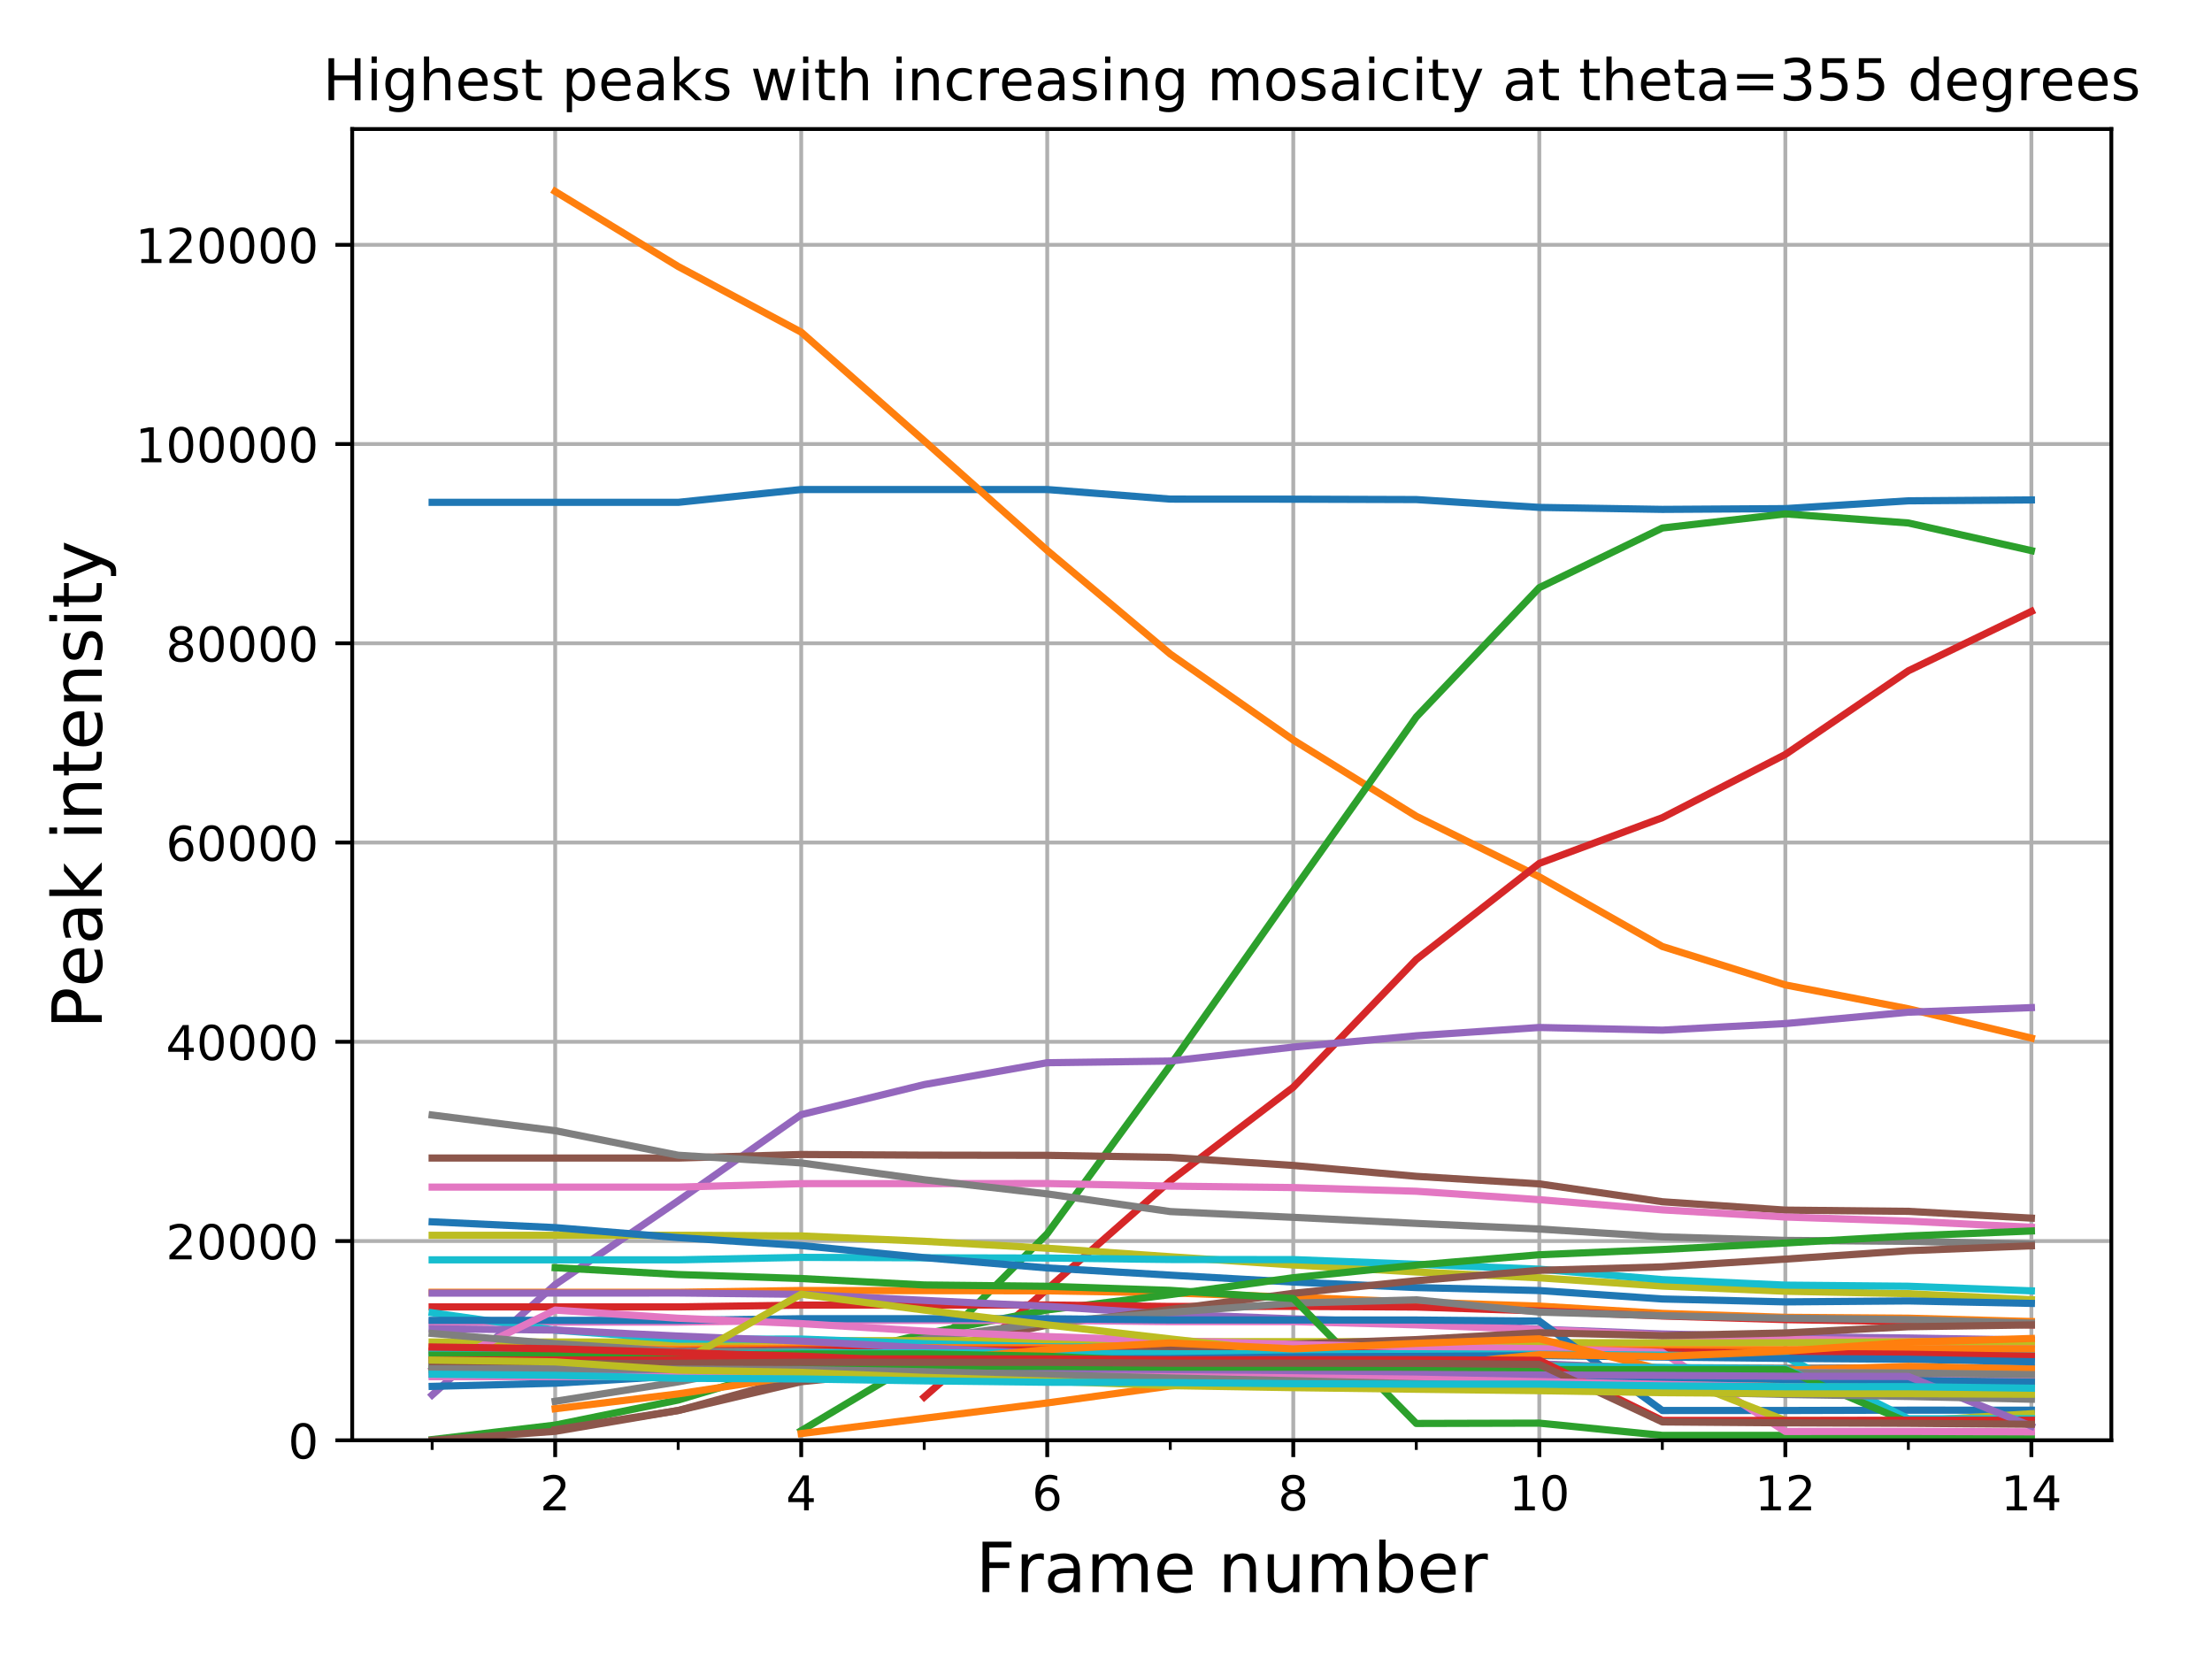 <?xml version="1.0" encoding="utf-8" standalone="no"?>
<!DOCTYPE svg PUBLIC "-//W3C//DTD SVG 1.1//EN"
  "http://www.w3.org/Graphics/SVG/1.1/DTD/svg11.dtd">
<!-- Created with matplotlib (https://matplotlib.org/) -->
<svg height="345.6pt" version="1.1" viewBox="0 0 460.8 345.6" width="460.8pt" xmlns="http://www.w3.org/2000/svg" xmlns:xlink="http://www.w3.org/1999/xlink">
 <defs>
  <style type="text/css">
*{stroke-linecap:butt;stroke-linejoin:round;}
  </style>
 </defs>
 <g id="figure_1">
  <g id="patch_1">
   <path d="M 0 345.6 
L 460.8 345.6 
L 460.8 0 
L 0 0 
z
" style="fill:#ffffff;"/>
  </g>
  <g id="axes_1">
   <g id="patch_2">
    <path d="M 73.37 300.04 
L 439.83 300.04 
L 439.83 26.88 
L 73.37 26.88 
z
" style="fill:#ffffff;"/>
   </g>
   <g id="matplotlib.axis_1">
    <g id="xtick_1">
     <g id="line2d_1">
      <path clip-path="url(#pa033ac49be)" d="M 115.654 300.04 
L 115.654 26.88 
" style="fill:none;stroke:#b0b0b0;stroke-linecap:square;stroke-width:0.8;"/>
     </g>
     <g id="line2d_2">
      <defs>
       <path d="M 0 0 
L 0 3.5 
" id="m205fd4d0d3" style="stroke:#000000;stroke-width:0.8;"/>
      </defs>
      <g>
       <use style="stroke:#000000;stroke-width:0.8;" x="115.654" xlink:href="#m205fd4d0d3" y="300.04"/>
      </g>
     </g>
     <g id="text_1">
      <!-- 2 -->
      <defs>
       <path d="M 19.188 8.297 
L 53.609 8.297 
L 53.609 0 
L 7.328 0 
L 7.328 8.297 
Q 12.938 14.109 22.625 23.891 
Q 32.328 33.688 34.812 36.531 
Q 39.547 41.844 41.422 45.531 
Q 43.312 49.219 43.312 52.781 
Q 43.312 58.594 39.234 62.25 
Q 35.156 65.922 28.609 65.922 
Q 23.969 65.922 18.812 64.312 
Q 13.672 62.703 7.812 59.422 
L 7.812 69.391 
Q 13.766 71.781 18.938 73 
Q 24.125 74.219 28.422 74.219 
Q 39.75 74.219 46.484 68.547 
Q 53.219 62.891 53.219 53.422 
Q 53.219 48.922 51.531 44.891 
Q 49.859 40.875 45.406 35.406 
Q 44.188 33.984 37.641 27.219 
Q 31.109 20.453 19.188 8.297 
z
" id="DejaVuSans-50"/>
      </defs>
      <g transform="translate(112.473 314.638)scale(0.1 -0.1)">
       <use xlink:href="#DejaVuSans-50"/>
      </g>
     </g>
    </g>
    <g id="xtick_2">
     <g id="line2d_3">
      <path clip-path="url(#pa033ac49be)" d="M 166.907 300.04 
L 166.907 26.88 
" style="fill:none;stroke:#b0b0b0;stroke-linecap:square;stroke-width:0.8;"/>
     </g>
     <g id="line2d_4">
      <g>
       <use style="stroke:#000000;stroke-width:0.8;" x="166.907" xlink:href="#m205fd4d0d3" y="300.04"/>
      </g>
     </g>
     <g id="text_2">
      <!-- 4 -->
      <defs>
       <path d="M 37.797 64.312 
L 12.891 25.391 
L 37.797 25.391 
z
M 35.203 72.906 
L 47.609 72.906 
L 47.609 25.391 
L 58.016 25.391 
L 58.016 17.188 
L 47.609 17.188 
L 47.609 0 
L 37.797 0 
L 37.797 17.188 
L 4.891 17.188 
L 4.891 26.703 
z
" id="DejaVuSans-52"/>
      </defs>
      <g transform="translate(163.726 314.638)scale(0.1 -0.1)">
       <use xlink:href="#DejaVuSans-52"/>
      </g>
     </g>
    </g>
    <g id="xtick_3">
     <g id="line2d_5">
      <path clip-path="url(#pa033ac49be)" d="M 218.16 300.04 
L 218.16 26.88 
" style="fill:none;stroke:#b0b0b0;stroke-linecap:square;stroke-width:0.8;"/>
     </g>
     <g id="line2d_6">
      <g>
       <use style="stroke:#000000;stroke-width:0.8;" x="218.16" xlink:href="#m205fd4d0d3" y="300.04"/>
      </g>
     </g>
     <g id="text_3">
      <!-- 6 -->
      <defs>
       <path d="M 33.016 40.375 
Q 26.375 40.375 22.484 35.828 
Q 18.609 31.297 18.609 23.391 
Q 18.609 15.531 22.484 10.953 
Q 26.375 6.391 33.016 6.391 
Q 39.656 6.391 43.531 10.953 
Q 47.406 15.531 47.406 23.391 
Q 47.406 31.297 43.531 35.828 
Q 39.656 40.375 33.016 40.375 
z
M 52.594 71.297 
L 52.594 62.312 
Q 48.875 64.062 45.094 64.984 
Q 41.312 65.922 37.594 65.922 
Q 27.828 65.922 22.672 59.328 
Q 17.531 52.734 16.797 39.406 
Q 19.672 43.656 24.016 45.922 
Q 28.375 48.188 33.594 48.188 
Q 44.578 48.188 50.953 41.516 
Q 57.328 34.859 57.328 23.391 
Q 57.328 12.156 50.688 5.359 
Q 44.047 -1.422 33.016 -1.422 
Q 20.359 -1.422 13.672 8.266 
Q 6.984 17.969 6.984 36.375 
Q 6.984 53.656 15.188 63.938 
Q 23.391 74.219 37.203 74.219 
Q 40.922 74.219 44.703 73.484 
Q 48.484 72.75 52.594 71.297 
z
" id="DejaVuSans-54"/>
      </defs>
      <g transform="translate(214.979 314.638)scale(0.1 -0.1)">
       <use xlink:href="#DejaVuSans-54"/>
      </g>
     </g>
    </g>
    <g id="xtick_4">
     <g id="line2d_7">
      <path clip-path="url(#pa033ac49be)" d="M 269.413 300.04 
L 269.413 26.88 
" style="fill:none;stroke:#b0b0b0;stroke-linecap:square;stroke-width:0.8;"/>
     </g>
     <g id="line2d_8">
      <g>
       <use style="stroke:#000000;stroke-width:0.8;" x="269.413" xlink:href="#m205fd4d0d3" y="300.04"/>
      </g>
     </g>
     <g id="text_4">
      <!-- 8 -->
      <defs>
       <path d="M 31.781 34.625 
Q 24.75 34.625 20.719 30.859 
Q 16.703 27.094 16.703 20.516 
Q 16.703 13.922 20.719 10.156 
Q 24.75 6.391 31.781 6.391 
Q 38.812 6.391 42.859 10.172 
Q 46.922 13.969 46.922 20.516 
Q 46.922 27.094 42.891 30.859 
Q 38.875 34.625 31.781 34.625 
z
M 21.922 38.812 
Q 15.578 40.375 12.031 44.719 
Q 8.5 49.078 8.5 55.328 
Q 8.5 64.062 14.719 69.141 
Q 20.953 74.219 31.781 74.219 
Q 42.672 74.219 48.875 69.141 
Q 55.078 64.062 55.078 55.328 
Q 55.078 49.078 51.531 44.719 
Q 48 40.375 41.703 38.812 
Q 48.828 37.156 52.797 32.312 
Q 56.781 27.484 56.781 20.516 
Q 56.781 9.906 50.312 4.234 
Q 43.844 -1.422 31.781 -1.422 
Q 19.734 -1.422 13.25 4.234 
Q 6.781 9.906 6.781 20.516 
Q 6.781 27.484 10.781 32.312 
Q 14.797 37.156 21.922 38.812 
z
M 18.312 54.391 
Q 18.312 48.734 21.844 45.562 
Q 25.391 42.391 31.781 42.391 
Q 38.141 42.391 41.719 45.562 
Q 45.312 48.734 45.312 54.391 
Q 45.312 60.062 41.719 63.234 
Q 38.141 66.406 31.781 66.406 
Q 25.391 66.406 21.844 63.234 
Q 18.312 60.062 18.312 54.391 
z
" id="DejaVuSans-56"/>
      </defs>
      <g transform="translate(266.232 314.638)scale(0.1 -0.1)">
       <use xlink:href="#DejaVuSans-56"/>
      </g>
     </g>
    </g>
    <g id="xtick_5">
     <g id="line2d_9">
      <path clip-path="url(#pa033ac49be)" d="M 320.666 300.04 
L 320.666 26.88 
" style="fill:none;stroke:#b0b0b0;stroke-linecap:square;stroke-width:0.8;"/>
     </g>
     <g id="line2d_10">
      <g>
       <use style="stroke:#000000;stroke-width:0.8;" x="320.666" xlink:href="#m205fd4d0d3" y="300.04"/>
      </g>
     </g>
     <g id="text_5">
      <!-- 10 -->
      <defs>
       <path d="M 12.406 8.297 
L 28.516 8.297 
L 28.516 63.922 
L 10.984 60.406 
L 10.984 69.391 
L 28.422 72.906 
L 38.281 72.906 
L 38.281 8.297 
L 54.391 8.297 
L 54.391 0 
L 12.406 0 
z
" id="DejaVuSans-49"/>
       <path d="M 31.781 66.406 
Q 24.172 66.406 20.328 58.906 
Q 16.5 51.422 16.5 36.375 
Q 16.5 21.391 20.328 13.891 
Q 24.172 6.391 31.781 6.391 
Q 39.453 6.391 43.281 13.891 
Q 47.125 21.391 47.125 36.375 
Q 47.125 51.422 43.281 58.906 
Q 39.453 66.406 31.781 66.406 
z
M 31.781 74.219 
Q 44.047 74.219 50.516 64.516 
Q 56.984 54.828 56.984 36.375 
Q 56.984 17.969 50.516 8.266 
Q 44.047 -1.422 31.781 -1.422 
Q 19.531 -1.422 13.062 8.266 
Q 6.594 17.969 6.594 36.375 
Q 6.594 54.828 13.062 64.516 
Q 19.531 74.219 31.781 74.219 
z
" id="DejaVuSans-48"/>
      </defs>
      <g transform="translate(314.304 314.638)scale(0.1 -0.1)">
       <use xlink:href="#DejaVuSans-49"/>
       <use x="63.623" xlink:href="#DejaVuSans-48"/>
      </g>
     </g>
    </g>
    <g id="xtick_6">
     <g id="line2d_11">
      <path clip-path="url(#pa033ac49be)" d="M 371.92 300.04 
L 371.92 26.88 
" style="fill:none;stroke:#b0b0b0;stroke-linecap:square;stroke-width:0.8;"/>
     </g>
     <g id="line2d_12">
      <g>
       <use style="stroke:#000000;stroke-width:0.8;" x="371.92" xlink:href="#m205fd4d0d3" y="300.04"/>
      </g>
     </g>
     <g id="text_6">
      <!-- 12 -->
      <g transform="translate(365.557 314.638)scale(0.1 -0.1)">
       <use xlink:href="#DejaVuSans-49"/>
       <use x="63.623" xlink:href="#DejaVuSans-50"/>
      </g>
     </g>
    </g>
    <g id="xtick_7">
     <g id="line2d_13">
      <path clip-path="url(#pa033ac49be)" d="M 423.173 300.04 
L 423.173 26.88 
" style="fill:none;stroke:#b0b0b0;stroke-linecap:square;stroke-width:0.8;"/>
     </g>
     <g id="line2d_14">
      <g>
       <use style="stroke:#000000;stroke-width:0.8;" x="423.173" xlink:href="#m205fd4d0d3" y="300.04"/>
      </g>
     </g>
     <g id="text_7">
      <!-- 14 -->
      <g transform="translate(416.81 314.638)scale(0.1 -0.1)">
       <use xlink:href="#DejaVuSans-49"/>
       <use x="63.623" xlink:href="#DejaVuSans-52"/>
      </g>
     </g>
    </g>
    <g id="xtick_8">
     <g id="line2d_15">
      <defs>
       <path d="M 0 0 
L 0 2 
" id="me0d72ead7b" style="stroke:#000000;stroke-width:0.6;"/>
      </defs>
      <g>
       <use style="stroke:#000000;stroke-width:0.6;" x="90.027" xlink:href="#me0d72ead7b" y="300.04"/>
      </g>
     </g>
    </g>
    <g id="xtick_9">
     <g id="line2d_16">
      <g>
       <use style="stroke:#000000;stroke-width:0.6;" x="141.28" xlink:href="#me0d72ead7b" y="300.04"/>
      </g>
     </g>
    </g>
    <g id="xtick_10">
     <g id="line2d_17">
      <g>
       <use style="stroke:#000000;stroke-width:0.6;" x="192.534" xlink:href="#me0d72ead7b" y="300.04"/>
      </g>
     </g>
    </g>
    <g id="xtick_11">
     <g id="line2d_18">
      <g>
       <use style="stroke:#000000;stroke-width:0.6;" x="243.787" xlink:href="#me0d72ead7b" y="300.04"/>
      </g>
     </g>
    </g>
    <g id="xtick_12">
     <g id="line2d_19">
      <g>
       <use style="stroke:#000000;stroke-width:0.6;" x="295.04" xlink:href="#me0d72ead7b" y="300.04"/>
      </g>
     </g>
    </g>
    <g id="xtick_13">
     <g id="line2d_20">
      <g>
       <use style="stroke:#000000;stroke-width:0.6;" x="346.293" xlink:href="#me0d72ead7b" y="300.04"/>
      </g>
     </g>
    </g>
    <g id="xtick_14">
     <g id="line2d_21">
      <g>
       <use style="stroke:#000000;stroke-width:0.6;" x="397.546" xlink:href="#me0d72ead7b" y="300.04"/>
      </g>
     </g>
    </g>
    <g id="text_8">
     <!-- Frame number -->
     <defs>
      <path d="M 9.812 72.906 
L 51.703 72.906 
L 51.703 64.594 
L 19.672 64.594 
L 19.672 43.109 
L 48.578 43.109 
L 48.578 34.812 
L 19.672 34.812 
L 19.672 0 
L 9.812 0 
z
" id="DejaVuSans-70"/>
      <path d="M 41.109 46.297 
Q 39.594 47.172 37.812 47.578 
Q 36.031 48 33.891 48 
Q 26.266 48 22.188 43.047 
Q 18.109 38.094 18.109 28.812 
L 18.109 0 
L 9.078 0 
L 9.078 54.688 
L 18.109 54.688 
L 18.109 46.188 
Q 20.953 51.172 25.484 53.578 
Q 30.031 56 36.531 56 
Q 37.453 56 38.578 55.875 
Q 39.703 55.766 41.062 55.516 
z
" id="DejaVuSans-114"/>
      <path d="M 34.281 27.484 
Q 23.391 27.484 19.188 25 
Q 14.984 22.516 14.984 16.5 
Q 14.984 11.719 18.141 8.906 
Q 21.297 6.109 26.703 6.109 
Q 34.188 6.109 38.703 11.406 
Q 43.219 16.703 43.219 25.484 
L 43.219 27.484 
z
M 52.203 31.203 
L 52.203 0 
L 43.219 0 
L 43.219 8.297 
Q 40.141 3.328 35.547 0.953 
Q 30.953 -1.422 24.312 -1.422 
Q 15.922 -1.422 10.953 3.297 
Q 6 8.016 6 15.922 
Q 6 25.141 12.172 29.828 
Q 18.359 34.516 30.609 34.516 
L 43.219 34.516 
L 43.219 35.406 
Q 43.219 41.609 39.141 45 
Q 35.062 48.391 27.688 48.391 
Q 23 48.391 18.547 47.266 
Q 14.109 46.141 10.016 43.891 
L 10.016 52.203 
Q 14.938 54.109 19.578 55.047 
Q 24.219 56 28.609 56 
Q 40.484 56 46.344 49.844 
Q 52.203 43.703 52.203 31.203 
z
" id="DejaVuSans-97"/>
      <path d="M 52 44.188 
Q 55.375 50.25 60.062 53.125 
Q 64.75 56 71.094 56 
Q 79.641 56 84.281 50.016 
Q 88.922 44.047 88.922 33.016 
L 88.922 0 
L 79.891 0 
L 79.891 32.719 
Q 79.891 40.578 77.094 44.375 
Q 74.312 48.188 68.609 48.188 
Q 61.625 48.188 57.562 43.547 
Q 53.516 38.922 53.516 30.906 
L 53.516 0 
L 44.484 0 
L 44.484 32.719 
Q 44.484 40.625 41.703 44.406 
Q 38.922 48.188 33.109 48.188 
Q 26.219 48.188 22.156 43.531 
Q 18.109 38.875 18.109 30.906 
L 18.109 0 
L 9.078 0 
L 9.078 54.688 
L 18.109 54.688 
L 18.109 46.188 
Q 21.188 51.219 25.484 53.609 
Q 29.781 56 35.688 56 
Q 41.656 56 45.828 52.969 
Q 50 49.953 52 44.188 
z
" id="DejaVuSans-109"/>
      <path d="M 56.203 29.594 
L 56.203 25.203 
L 14.891 25.203 
Q 15.484 15.922 20.484 11.062 
Q 25.484 6.203 34.422 6.203 
Q 39.594 6.203 44.453 7.469 
Q 49.312 8.734 54.109 11.281 
L 54.109 2.781 
Q 49.266 0.734 44.188 -0.344 
Q 39.109 -1.422 33.891 -1.422 
Q 20.797 -1.422 13.156 6.188 
Q 5.516 13.812 5.516 26.812 
Q 5.516 40.234 12.766 48.109 
Q 20.016 56 32.328 56 
Q 43.359 56 49.781 48.891 
Q 56.203 41.797 56.203 29.594 
z
M 47.219 32.234 
Q 47.125 39.594 43.094 43.984 
Q 39.062 48.391 32.422 48.391 
Q 24.906 48.391 20.391 44.141 
Q 15.875 39.891 15.188 32.172 
z
" id="DejaVuSans-101"/>
      <path id="DejaVuSans-32"/>
      <path d="M 54.891 33.016 
L 54.891 0 
L 45.906 0 
L 45.906 32.719 
Q 45.906 40.484 42.875 44.328 
Q 39.844 48.188 33.797 48.188 
Q 26.516 48.188 22.312 43.547 
Q 18.109 38.922 18.109 30.906 
L 18.109 0 
L 9.078 0 
L 9.078 54.688 
L 18.109 54.688 
L 18.109 46.188 
Q 21.344 51.125 25.703 53.562 
Q 30.078 56 35.797 56 
Q 45.219 56 50.047 50.172 
Q 54.891 44.344 54.891 33.016 
z
" id="DejaVuSans-110"/>
      <path d="M 8.5 21.578 
L 8.5 54.688 
L 17.484 54.688 
L 17.484 21.922 
Q 17.484 14.156 20.5 10.266 
Q 23.531 6.391 29.594 6.391 
Q 36.859 6.391 41.078 11.031 
Q 45.312 15.672 45.312 23.688 
L 45.312 54.688 
L 54.297 54.688 
L 54.297 0 
L 45.312 0 
L 45.312 8.406 
Q 42.047 3.422 37.719 1 
Q 33.406 -1.422 27.688 -1.422 
Q 18.266 -1.422 13.375 4.438 
Q 8.5 10.297 8.5 21.578 
z
M 31.109 56 
z
" id="DejaVuSans-117"/>
      <path d="M 48.688 27.297 
Q 48.688 37.203 44.609 42.844 
Q 40.531 48.484 33.406 48.484 
Q 26.266 48.484 22.188 42.844 
Q 18.109 37.203 18.109 27.297 
Q 18.109 17.391 22.188 11.75 
Q 26.266 6.109 33.406 6.109 
Q 40.531 6.109 44.609 11.75 
Q 48.688 17.391 48.688 27.297 
z
M 18.109 46.391 
Q 20.953 51.266 25.266 53.625 
Q 29.594 56 35.594 56 
Q 45.562 56 51.781 48.094 
Q 58.016 40.188 58.016 27.297 
Q 58.016 14.406 51.781 6.484 
Q 45.562 -1.422 35.594 -1.422 
Q 29.594 -1.422 25.266 0.953 
Q 20.953 3.328 18.109 8.203 
L 18.109 0 
L 9.078 0 
L 9.078 75.984 
L 18.109 75.984 
z
" id="DejaVuSans-98"/>
     </defs>
     <g transform="translate(203.263 331.66)scale(0.144 -0.144)">
      <use xlink:href="#DejaVuSans-70"/>
      <use x="57.41" xlink:href="#DejaVuSans-114"/>
      <use x="98.523" xlink:href="#DejaVuSans-97"/>
      <use x="159.803" xlink:href="#DejaVuSans-109"/>
      <use x="257.215" xlink:href="#DejaVuSans-101"/>
      <use x="318.738" xlink:href="#DejaVuSans-32"/>
      <use x="350.525" xlink:href="#DejaVuSans-110"/>
      <use x="413.904" xlink:href="#DejaVuSans-117"/>
      <use x="477.283" xlink:href="#DejaVuSans-109"/>
      <use x="574.695" xlink:href="#DejaVuSans-98"/>
      <use x="638.172" xlink:href="#DejaVuSans-101"/>
      <use x="699.695" xlink:href="#DejaVuSans-114"/>
     </g>
    </g>
   </g>
   <g id="matplotlib.axis_2">
    <g id="ytick_1">
     <g id="line2d_22">
      <path clip-path="url(#pa033ac49be)" d="M 73.37 300.04 
L 439.83 300.04 
" style="fill:none;stroke:#b0b0b0;stroke-linecap:square;stroke-width:0.8;"/>
     </g>
     <g id="line2d_23">
      <defs>
       <path d="M 0 0 
L -3.5 0 
" id="mbfba7406d8" style="stroke:#000000;stroke-width:0.8;"/>
      </defs>
      <g>
       <use style="stroke:#000000;stroke-width:0.8;" x="73.37" xlink:href="#mbfba7406d8" y="300.04"/>
      </g>
     </g>
     <g id="text_9">
      <!-- 0 -->
      <g transform="translate(60.008 303.839)scale(0.1 -0.1)">
       <use xlink:href="#DejaVuSans-48"/>
      </g>
     </g>
    </g>
    <g id="ytick_2">
     <g id="line2d_24">
      <path clip-path="url(#pa033ac49be)" d="M 73.37 258.533 
L 439.83 258.533 
" style="fill:none;stroke:#b0b0b0;stroke-linecap:square;stroke-width:0.8;"/>
     </g>
     <g id="line2d_25">
      <g>
       <use style="stroke:#000000;stroke-width:0.8;" x="73.37" xlink:href="#mbfba7406d8" y="258.533"/>
      </g>
     </g>
     <g id="text_10">
      <!-- 20000 -->
      <g transform="translate(34.557 262.332)scale(0.1 -0.1)">
       <use xlink:href="#DejaVuSans-50"/>
       <use x="63.623" xlink:href="#DejaVuSans-48"/>
       <use x="127.246" xlink:href="#DejaVuSans-48"/>
       <use x="190.869" xlink:href="#DejaVuSans-48"/>
       <use x="254.492" xlink:href="#DejaVuSans-48"/>
      </g>
     </g>
    </g>
    <g id="ytick_3">
     <g id="line2d_26">
      <path clip-path="url(#pa033ac49be)" d="M 73.37 217.025 
L 439.83 217.025 
" style="fill:none;stroke:#b0b0b0;stroke-linecap:square;stroke-width:0.8;"/>
     </g>
     <g id="line2d_27">
      <g>
       <use style="stroke:#000000;stroke-width:0.8;" x="73.37" xlink:href="#mbfba7406d8" y="217.025"/>
      </g>
     </g>
     <g id="text_11">
      <!-- 40000 -->
      <g transform="translate(34.557 220.825)scale(0.1 -0.1)">
       <use xlink:href="#DejaVuSans-52"/>
       <use x="63.623" xlink:href="#DejaVuSans-48"/>
       <use x="127.246" xlink:href="#DejaVuSans-48"/>
       <use x="190.869" xlink:href="#DejaVuSans-48"/>
       <use x="254.492" xlink:href="#DejaVuSans-48"/>
      </g>
     </g>
    </g>
    <g id="ytick_4">
     <g id="line2d_28">
      <path clip-path="url(#pa033ac49be)" d="M 73.37 175.518 
L 439.83 175.518 
" style="fill:none;stroke:#b0b0b0;stroke-linecap:square;stroke-width:0.8;"/>
     </g>
     <g id="line2d_29">
      <g>
       <use style="stroke:#000000;stroke-width:0.8;" x="73.37" xlink:href="#mbfba7406d8" y="175.518"/>
      </g>
     </g>
     <g id="text_12">
      <!-- 60000 -->
      <g transform="translate(34.557 179.317)scale(0.1 -0.1)">
       <use xlink:href="#DejaVuSans-54"/>
       <use x="63.623" xlink:href="#DejaVuSans-48"/>
       <use x="127.246" xlink:href="#DejaVuSans-48"/>
       <use x="190.869" xlink:href="#DejaVuSans-48"/>
       <use x="254.492" xlink:href="#DejaVuSans-48"/>
      </g>
     </g>
    </g>
    <g id="ytick_5">
     <g id="line2d_30">
      <path clip-path="url(#pa033ac49be)" d="M 73.37 134.011 
L 439.83 134.011 
" style="fill:none;stroke:#b0b0b0;stroke-linecap:square;stroke-width:0.8;"/>
     </g>
     <g id="line2d_31">
      <g>
       <use style="stroke:#000000;stroke-width:0.8;" x="73.37" xlink:href="#mbfba7406d8" y="134.011"/>
      </g>
     </g>
     <g id="text_13">
      <!-- 80000 -->
      <g transform="translate(34.557 137.81)scale(0.1 -0.1)">
       <use xlink:href="#DejaVuSans-56"/>
       <use x="63.623" xlink:href="#DejaVuSans-48"/>
       <use x="127.246" xlink:href="#DejaVuSans-48"/>
       <use x="190.869" xlink:href="#DejaVuSans-48"/>
       <use x="254.492" xlink:href="#DejaVuSans-48"/>
      </g>
     </g>
    </g>
    <g id="ytick_6">
     <g id="line2d_32">
      <path clip-path="url(#pa033ac49be)" d="M 73.37 92.503 
L 439.83 92.503 
" style="fill:none;stroke:#b0b0b0;stroke-linecap:square;stroke-width:0.8;"/>
     </g>
     <g id="line2d_33">
      <g>
       <use style="stroke:#000000;stroke-width:0.8;" x="73.37" xlink:href="#mbfba7406d8" y="92.503"/>
      </g>
     </g>
     <g id="text_14">
      <!-- 100000 -->
      <g transform="translate(28.195 96.303)scale(0.1 -0.1)">
       <use xlink:href="#DejaVuSans-49"/>
       <use x="63.623" xlink:href="#DejaVuSans-48"/>
       <use x="127.246" xlink:href="#DejaVuSans-48"/>
       <use x="190.869" xlink:href="#DejaVuSans-48"/>
       <use x="254.492" xlink:href="#DejaVuSans-48"/>
       <use x="318.115" xlink:href="#DejaVuSans-48"/>
      </g>
     </g>
    </g>
    <g id="ytick_7">
     <g id="line2d_34">
      <path clip-path="url(#pa033ac49be)" d="M 73.37 50.996 
L 439.83 50.996 
" style="fill:none;stroke:#b0b0b0;stroke-linecap:square;stroke-width:0.8;"/>
     </g>
     <g id="line2d_35">
      <g>
       <use style="stroke:#000000;stroke-width:0.8;" x="73.37" xlink:href="#mbfba7406d8" y="50.996"/>
      </g>
     </g>
     <g id="text_15">
      <!-- 120000 -->
      <g transform="translate(28.195 54.795)scale(0.1 -0.1)">
       <use xlink:href="#DejaVuSans-49"/>
       <use x="63.623" xlink:href="#DejaVuSans-50"/>
       <use x="127.246" xlink:href="#DejaVuSans-48"/>
       <use x="190.869" xlink:href="#DejaVuSans-48"/>
       <use x="254.492" xlink:href="#DejaVuSans-48"/>
       <use x="318.115" xlink:href="#DejaVuSans-48"/>
      </g>
     </g>
    </g>
    <g id="text_16">
     <!-- Peak intensity -->
     <defs>
      <path d="M 19.672 64.797 
L 19.672 37.406 
L 32.078 37.406 
Q 38.969 37.406 42.719 40.969 
Q 46.484 44.531 46.484 51.125 
Q 46.484 57.672 42.719 61.234 
Q 38.969 64.797 32.078 64.797 
z
M 9.812 72.906 
L 32.078 72.906 
Q 44.344 72.906 50.609 67.359 
Q 56.891 61.812 56.891 51.125 
Q 56.891 40.328 50.609 34.812 
Q 44.344 29.297 32.078 29.297 
L 19.672 29.297 
L 19.672 0 
L 9.812 0 
z
" id="DejaVuSans-80"/>
      <path d="M 9.078 75.984 
L 18.109 75.984 
L 18.109 31.109 
L 44.922 54.688 
L 56.391 54.688 
L 27.391 29.109 
L 57.625 0 
L 45.906 0 
L 18.109 26.703 
L 18.109 0 
L 9.078 0 
z
" id="DejaVuSans-107"/>
      <path d="M 9.422 54.688 
L 18.406 54.688 
L 18.406 0 
L 9.422 0 
z
M 9.422 75.984 
L 18.406 75.984 
L 18.406 64.594 
L 9.422 64.594 
z
" id="DejaVuSans-105"/>
      <path d="M 18.312 70.219 
L 18.312 54.688 
L 36.812 54.688 
L 36.812 47.703 
L 18.312 47.703 
L 18.312 18.016 
Q 18.312 11.328 20.141 9.422 
Q 21.969 7.516 27.594 7.516 
L 36.812 7.516 
L 36.812 0 
L 27.594 0 
Q 17.188 0 13.234 3.875 
Q 9.281 7.766 9.281 18.016 
L 9.281 47.703 
L 2.688 47.703 
L 2.688 54.688 
L 9.281 54.688 
L 9.281 70.219 
z
" id="DejaVuSans-116"/>
      <path d="M 44.281 53.078 
L 44.281 44.578 
Q 40.484 46.531 36.375 47.5 
Q 32.281 48.484 27.875 48.484 
Q 21.188 48.484 17.844 46.438 
Q 14.5 44.391 14.5 40.281 
Q 14.5 37.156 16.891 35.375 
Q 19.281 33.594 26.516 31.984 
L 29.594 31.297 
Q 39.156 29.25 43.188 25.516 
Q 47.219 21.781 47.219 15.094 
Q 47.219 7.469 41.188 3.016 
Q 35.156 -1.422 24.609 -1.422 
Q 20.219 -1.422 15.453 -0.562 
Q 10.688 0.297 5.422 2 
L 5.422 11.281 
Q 10.406 8.688 15.234 7.391 
Q 20.062 6.109 24.812 6.109 
Q 31.156 6.109 34.562 8.281 
Q 37.984 10.453 37.984 14.406 
Q 37.984 18.062 35.516 20.016 
Q 33.062 21.969 24.703 23.781 
L 21.578 24.516 
Q 13.234 26.266 9.516 29.906 
Q 5.812 33.547 5.812 39.891 
Q 5.812 47.609 11.281 51.797 
Q 16.75 56 26.812 56 
Q 31.781 56 36.172 55.266 
Q 40.578 54.547 44.281 53.078 
z
" id="DejaVuSans-115"/>
      <path d="M 32.172 -5.078 
Q 28.375 -14.844 24.75 -17.812 
Q 21.141 -20.797 15.094 -20.797 
L 7.906 -20.797 
L 7.906 -13.281 
L 13.188 -13.281 
Q 16.891 -13.281 18.938 -11.516 
Q 21 -9.766 23.484 -3.219 
L 25.094 0.875 
L 2.984 54.688 
L 12.5 54.688 
L 29.594 11.922 
L 46.688 54.688 
L 56.203 54.688 
z
" id="DejaVuSans-121"/>
     </defs>
     <g transform="translate(21.2 214.312)rotate(-90)scale(0.144 -0.144)">
      <use xlink:href="#DejaVuSans-80"/>
      <use x="60.256" xlink:href="#DejaVuSans-101"/>
      <use x="121.779" xlink:href="#DejaVuSans-97"/>
      <use x="183.059" xlink:href="#DejaVuSans-107"/>
      <use x="240.969" xlink:href="#DejaVuSans-32"/>
      <use x="272.756" xlink:href="#DejaVuSans-105"/>
      <use x="300.539" xlink:href="#DejaVuSans-110"/>
      <use x="363.918" xlink:href="#DejaVuSans-116"/>
      <use x="403.127" xlink:href="#DejaVuSans-101"/>
      <use x="464.65" xlink:href="#DejaVuSans-110"/>
      <use x="528.029" xlink:href="#DejaVuSans-115"/>
      <use x="580.129" xlink:href="#DejaVuSans-105"/>
      <use x="607.912" xlink:href="#DejaVuSans-116"/>
      <use x="647.121" xlink:href="#DejaVuSans-121"/>
     </g>
    </g>
   </g>
   <g id="line2d_36">
    <path clip-path="url(#pa033ac49be)" d="M 90.027 104.65 
L 115.654 104.65 
L 141.28 104.65 
L 166.907 101.978 
L 192.534 101.977 
L 218.16 101.977 
L 243.787 103.974 
L 269.413 103.988 
L 295.04 104.069 
L 320.666 105.701 
L 346.293 106.115 
L 371.92 105.957 
L 397.546 104.33 
L 423.173 104.146 
" style="fill:none;stroke:#1f77b4;stroke-linecap:square;stroke-width:1.5;"/>
   </g>
   <g id="line2d_37">
    <path clip-path="url(#pa033ac49be)" d="M 115.654 39.887 
L 141.28 55.514 
L 166.907 69.199 
L 192.534 91.837 
L 218.16 114.669 
L 243.787 136.25 
L 269.413 154.156 
L 295.04 170.037 
L 320.666 182.66 
L 346.293 197.171 
L 371.92 205.18 
L 397.546 210.148 
L 423.173 216.254 
" style="fill:none;stroke:#ff7f0e;stroke-linecap:square;stroke-width:1.5;"/>
   </g>
   <g id="line2d_38">
    <path clip-path="url(#pa033ac49be)" d="M 166.907 298.04 
L 192.534 282.744 
L 218.16 256.995 
L 243.787 221.933 
L 269.413 185.516 
L 295.04 149.353 
L 320.666 122.421 
L 346.293 109.993 
L 371.92 107.053 
L 397.546 108.946 
L 423.173 114.703 
" style="fill:none;stroke:#2ca02c;stroke-linecap:square;stroke-width:1.5;"/>
   </g>
   <g id="line2d_39">
    <path clip-path="url(#pa033ac49be)" d="M 192.534 291.025 
L 218.16 268.538 
L 243.787 245.995 
L 269.413 226.487 
L 295.04 199.871 
L 320.666 179.856 
L 346.293 170.34 
L 371.92 157.172 
L 397.546 139.743 
L 423.173 127.372 
" style="fill:none;stroke:#d62728;stroke-linecap:square;stroke-width:1.5;"/>
   </g>
   <g id="line2d_40">
    <path clip-path="url(#pa033ac49be)" d="M 90.027 290.592 
L 115.654 267.611 
L 141.28 250.16 
L 166.907 232.195 
L 192.534 225.935 
L 218.16 221.383 
L 243.787 221.037 
L 269.413 218.12 
L 295.04 215.77 
L 320.666 214.042 
L 346.293 214.602 
L 371.92 213.229 
L 397.546 210.859 
L 423.173 209.902 
" style="fill:none;stroke:#9467bd;stroke-linecap:square;stroke-width:1.5;"/>
   </g>
   <g id="line2d_41">
    <path clip-path="url(#pa033ac49be)" d="M 90.027 241.243 
L 115.654 241.243 
L 141.28 241.243 
L 166.907 240.5 
L 192.534 240.637 
L 218.16 240.676 
L 243.787 241.11 
L 269.413 242.781 
L 295.04 245.052 
L 320.666 246.624 
L 346.293 250.346 
L 371.92 252.089 
L 397.546 252.345 
L 423.173 253.759 
" style="fill:none;stroke:#8c564b;stroke-linecap:square;stroke-width:1.5;"/>
   </g>
   <g id="line2d_42">
    <path clip-path="url(#pa033ac49be)" d="M 90.027 247.299 
L 115.654 247.299 
L 141.28 247.299 
L 166.907 246.577 
L 192.534 246.567 
L 218.16 246.548 
L 243.787 247.091 
L 269.413 247.388 
L 295.04 248.159 
L 320.666 249.914 
L 346.293 252.039 
L 371.92 253.526 
L 397.546 254.384 
L 423.173 255.664 
" style="fill:none;stroke:#e377c2;stroke-linecap:square;stroke-width:1.5;"/>
   </g>
   <g id="line2d_43">
    <path clip-path="url(#pa033ac49be)" d="M 90.027 232.278 
L 115.654 235.543 
L 141.28 240.657 
L 166.907 242.259 
L 192.534 245.766 
L 218.16 248.711 
L 243.787 252.391 
L 269.413 253.594 
L 295.04 254.854 
L 320.666 256.031 
L 346.293 257.654 
L 371.92 258.397 
L 397.546 258.594 
L 423.173 259.163 
" style="fill:none;stroke:#7f7f7f;stroke-linecap:square;stroke-width:1.5;"/>
   </g>
   <g id="line2d_44">
    <path clip-path="url(#pa033ac49be)" d="M 90.027 257.333 
L 115.654 257.332 
L 141.28 257.328 
L 166.907 257.466 
L 192.534 258.582 
L 218.16 260.028 
L 243.787 261.801 
L 269.413 263.517 
L 295.04 264.981 
L 320.666 266.194 
L 346.293 267.915 
L 371.92 268.988 
L 397.546 269.492 
L 423.173 270.754 
" style="fill:none;stroke:#bcbd22;stroke-linecap:square;stroke-width:1.5;"/>
   </g>
   <g id="line2d_45">
    <path clip-path="url(#pa033ac49be)" d="M 90.027 262.448 
L 115.654 262.448 
L 141.28 262.448 
L 166.907 261.934 
L 192.534 262.021 
L 218.16 262.074 
L 243.787 262.379 
L 269.413 262.398 
L 295.04 263.372 
L 320.666 264.393 
L 346.293 266.569 
L 371.92 267.717 
L 397.546 267.947 
L 423.173 268.908 
" style="fill:none;stroke:#17becf;stroke-linecap:square;stroke-width:1.5;"/>
   </g>
   <g id="line2d_46">
    <path clip-path="url(#pa033ac49be)" d="M 90.027 254.527 
L 115.654 255.731 
L 141.28 257.817 
L 166.907 259.473 
L 192.534 261.987 
L 218.16 264.139 
L 243.787 265.636 
L 269.413 267.074 
L 295.04 268.222 
L 320.666 268.846 
L 346.293 270.603 
L 371.92 271.207 
L 397.546 271.007 
L 423.173 271.52 
" style="fill:none;stroke:#1f77b4;stroke-linecap:square;stroke-width:1.5;"/>
   </g>
   <g id="line2d_47">
    <path clip-path="url(#pa033ac49be)" d="M 90.027 269.208 
L 115.654 269.208 
L 141.28 269.208 
L 166.907 268.832 
L 192.534 268.863 
L 218.16 268.907 
L 243.787 269.331 
L 269.413 270.228 
L 295.04 271.248 
L 320.666 272.089 
L 346.293 273.609 
L 371.92 274.422 
L 397.546 274.604 
L 423.173 275.297 
" style="fill:none;stroke:#ff7f0e;stroke-linecap:square;stroke-width:1.5;"/>
   </g>
   <g id="line2d_48">
    <path clip-path="url(#pa033ac49be)" d="M 90.027 299.893 
L 115.654 296.868 
L 141.28 291.655 
L 166.907 284.001 
L 192.534 277.88 
L 218.16 272.874 
L 243.787 269.688 
L 269.413 266.171 
L 295.04 263.547 
L 320.666 261.385 
L 346.293 260.291 
L 371.92 258.941 
L 397.546 257.476 
L 423.173 256.435 
" style="fill:none;stroke:#2ca02c;stroke-linecap:square;stroke-width:1.5;"/>
   </g>
   <g id="line2d_49">
    <path clip-path="url(#pa033ac49be)" d="M 90.027 272.258 
L 115.654 272.258 
L 141.28 272.258 
L 166.907 271.878 
L 192.534 271.874 
L 218.16 271.85 
L 243.787 272.161 
L 269.413 272.144 
L 295.04 272.281 
L 320.666 273.101 
L 346.293 274.151 
L 371.92 274.898 
L 397.546 275.325 
L 423.173 275.993 
" style="fill:none;stroke:#d62728;stroke-linecap:square;stroke-width:1.5;"/>
   </g>
   <g id="line2d_50">
    <path clip-path="url(#pa033ac49be)" d="M 90.027 269.374 
L 115.654 269.37 
L 141.28 269.355 
L 166.907 269.627 
L 192.534 270.889 
L 218.16 272.142 
L 243.787 273.775 
L 269.413 274.74 
L 295.04 275.563 
L 320.666 276.895 
L 346.293 277.889 
L 371.92 278.448 
L 397.546 278.729 
L 423.173 279.156 
" style="fill:none;stroke:#9467bd;stroke-linecap:square;stroke-width:1.5;"/>
   </g>
   <g id="line2d_51">
    <path clip-path="url(#pa033ac49be)" d="M 90.027 300.037 
L 115.654 298.172 
L 141.28 293.837 
L 166.907 286.825 
L 192.534 281.374 
L 218.16 276.041 
L 243.787 272.781 
L 269.413 269.414 
L 295.04 266.792 
L 320.666 264.632 
L 346.293 263.912 
L 371.92 262.294 
L 397.546 260.542 
L 423.173 259.527 
" style="fill:none;stroke:#8c564b;stroke-linecap:square;stroke-width:1.5;"/>
   </g>
   <g id="line2d_52">
    <path clip-path="url(#pa033ac49be)" d="M 90.027 275.417 
L 115.654 275.417 
L 141.28 275.417 
L 166.907 275.08 
L 192.534 275.069 
L 218.16 275.055 
L 243.787 275.328 
L 269.413 275.318 
L 295.04 275.988 
L 320.666 276.997 
L 346.293 278.198 
L 371.92 278.978 
L 397.546 279.412 
L 423.173 280.05 
" style="fill:none;stroke:#e377c2;stroke-linecap:square;stroke-width:1.5;"/>
   </g>
   <g id="line2d_53">
    <path clip-path="url(#pa033ac49be)" d="M 115.654 291.917 
L 141.28 287.867 
L 166.907 282.981 
L 192.534 278.909 
L 218.16 275.47 
L 243.787 273.389 
L 269.413 271.464 
L 295.04 270.778 
L 320.666 273.332 
L 346.293 274.085 
L 371.92 274.614 
L 397.546 274.907 
L 423.173 275.63 
" style="fill:none;stroke:#7f7f7f;stroke-linecap:square;stroke-width:1.5;"/>
   </g>
   <g id="line2d_54">
    <path clip-path="url(#pa033ac49be)" d="M 90.027 279.56 
L 115.654 279.56 
L 141.28 279.56 
L 166.907 279.28 
L 192.534 279.28 
L 218.16 279.28 
L 243.787 279.489 
L 269.413 279.489 
L 295.04 279.492 
L 320.666 279.686 
L 346.293 279.737 
L 371.92 279.728 
L 397.546 279.517 
L 423.173 279.506 
" style="fill:none;stroke:#bcbd22;stroke-linecap:square;stroke-width:1.5;"/>
   </g>
   <g id="line2d_55">
    <path clip-path="url(#pa033ac49be)" d="M 90.027 273.475 
L 115.654 277.097 
L 141.28 278.975 
L 166.907 278.952 
L 192.534 279.906 
L 218.16 280.571 
L 243.787 280.692 
L 269.413 281.124 
L 295.04 281.46 
L 320.666 281.317 
L 346.293 282.336 
L 371.92 282.49 
L 397.546 282.101 
L 423.173 282.238 
" style="fill:none;stroke:#17becf;stroke-linecap:square;stroke-width:1.5;"/>
   </g>
   <g id="line2d_56">
    <path clip-path="url(#pa033ac49be)" d="M 90.027 275.057 
L 115.654 275.057 
L 141.28 275.057 
L 166.907 274.715 
L 192.534 274.715 
L 218.16 274.715 
L 243.787 274.971 
L 269.413 274.975 
L 295.04 274.985 
L 320.666 275.211 
L 346.293 293.836 
L 371.92 293.833 
L 397.546 293.763 
L 423.173 293.766 
" style="fill:none;stroke:#1f77b4;stroke-linecap:square;stroke-width:1.5;"/>
   </g>
   <g id="line2d_57">
    <path clip-path="url(#pa033ac49be)" d="M 90.027 281.012 
L 115.654 281.012 
L 141.28 281.012 
L 166.907 280.751 
L 192.534 280.751 
L 218.16 280.751 
L 243.787 280.946 
L 269.413 280.947 
L 295.04 280.956 
L 320.666 281.131 
L 346.293 281.169 
L 371.92 281.165 
L 397.546 280.962 
L 423.173 280.991 
" style="fill:none;stroke:#ff7f0e;stroke-linecap:square;stroke-width:1.5;"/>
   </g>
   <g id="line2d_58">
    <path clip-path="url(#pa033ac49be)" d="M 115.654 264.089 
L 141.28 265.509 
L 166.907 266.339 
L 192.534 267.684 
L 218.16 267.954 
L 243.787 268.804 
L 269.413 270.51 
L 295.04 296.531 
L 320.666 296.465 
L 346.293 299.016 
L 371.92 299.023 
L 397.546 298.981 
L 423.173 299.124 
" style="fill:none;stroke:#2ca02c;stroke-linecap:square;stroke-width:1.5;"/>
   </g>
   <g id="line2d_59">
    <path clip-path="url(#pa033ac49be)" d="M 90.027 281.453 
L 115.654 281.453 
L 141.28 281.453 
L 166.907 281.199 
L 192.534 281.199 
L 218.16 281.196 
L 243.787 281.368 
L 269.413 281.374 
L 295.04 281.388 
L 320.666 281.5 
L 346.293 281.614 
L 371.92 281.905 
L 397.546 282.109 
L 423.173 282.535 
" style="fill:none;stroke:#d62728;stroke-linecap:square;stroke-width:1.5;"/>
   </g>
   <g id="line2d_60">
    <path clip-path="url(#pa033ac49be)" d="M 90.027 276.815 
L 115.654 277.078 
L 141.28 278.325 
L 166.907 279.373 
L 192.534 280.815 
L 218.16 281.956 
L 243.787 282.597 
L 269.413 283.345 
L 295.04 283.948 
L 320.666 284.114 
L 346.293 285.15 
L 371.92 285.478 
L 397.546 285.346 
L 423.173 285.604 
" style="fill:none;stroke:#9467bd;stroke-linecap:square;stroke-width:1.5;"/>
   </g>
   <g id="line2d_61">
    <path clip-path="url(#pa033ac49be)" d="M 115.654 297.829 
L 141.28 293.832 
L 166.907 287.835 
L 192.534 285.276 
L 218.16 283.303 
L 243.787 281.131 
L 269.413 279.988 
L 295.04 279.064 
L 320.666 277.637 
L 346.293 278.238 
L 371.92 277.676 
L 397.546 276.384 
L 423.173 276.005 
" style="fill:none;stroke:#8c564b;stroke-linecap:square;stroke-width:1.5;"/>
   </g>
   <g id="line2d_62">
    <path clip-path="url(#pa033ac49be)" d="M 90.027 285.371 
L 115.654 272.916 
L 141.28 274.614 
L 166.907 275.734 
L 192.534 277.293 
L 218.16 278.437 
L 243.787 279.284 
L 269.413 280.059 
L 295.04 280.624 
L 320.666 280.944 
L 346.293 281.724 
L 371.92 298.201 
L 397.546 298.189 
L 423.173 298.277 
" style="fill:none;stroke:#e377c2;stroke-linecap:square;stroke-width:1.5;"/>
   </g>
   <g id="line2d_63">
    <path clip-path="url(#pa033ac49be)" d="M 90.027 277.784 
L 115.654 279.907 
L 141.28 281.555 
L 166.907 281.462 
L 192.534 282.425 
L 218.16 283.043 
L 243.787 283.997 
L 269.413 283.907 
L 295.04 284.159 
L 320.666 284.417 
L 346.293 284.889 
L 371.92 285.014 
L 397.546 284.926 
L 423.173 285.023 
" style="fill:none;stroke:#7f7f7f;stroke-linecap:square;stroke-width:1.5;"/>
   </g>
   <g id="line2d_64">
    <path clip-path="url(#pa033ac49be)" d="M 141.28 284.083 
L 166.907 269.605 
L 192.534 272.916 
L 218.16 275.994 
L 243.787 278.922 
L 269.413 281.778 
L 295.04 283.234 
L 320.666 284.499 
L 346.293 285.836 
L 371.92 295.907 
L 397.546 296.086 
L 423.173 294.505 
" style="fill:none;stroke:#bcbd22;stroke-linecap:square;stroke-width:1.5;"/>
   </g>
   <g id="line2d_65">
    <path clip-path="url(#pa033ac49be)" d="M 90.027 282.083 
L 115.654 282.083 
L 141.28 282.083 
L 166.907 281.837 
L 192.534 281.837 
L 218.16 281.837 
L 243.787 282.006 
L 269.413 282.004 
L 295.04 282.02 
L 320.666 282.127 
L 346.293 282.299 
L 371.92 282.686 
L 397.546 295.552 
L 423.173 295.552 
" style="fill:none;stroke:#17becf;stroke-linecap:square;stroke-width:1.5;"/>
   </g>
   <g id="line2d_66">
    <path clip-path="url(#pa033ac49be)" d="M 90.027 288.808 
L 115.654 288.152 
L 141.28 286.641 
L 166.907 284.502 
L 192.534 283.628 
L 218.16 283.099 
L 243.787 283.028 
L 269.413 282.655 
L 295.04 282.56 
L 320.666 282.389 
L 346.293 282.696 
L 371.92 282.979 
L 397.546 283.159 
L 423.173 283.675 
" style="fill:none;stroke:#1f77b4;stroke-linecap:square;stroke-width:1.5;"/>
   </g>
   <g id="line2d_67">
    <path clip-path="url(#pa033ac49be)" d="M 115.654 293.467 
L 141.28 290.37 
L 166.907 286.473 
L 192.534 283.518 
L 218.16 281.147 
L 243.787 279.755 
L 269.413 280.997 
L 295.04 279.849 
L 320.666 278.904 
L 346.293 285.35 
L 371.92 285.437 
L 397.546 284.641 
L 423.173 285.212 
" style="fill:none;stroke:#ff7f0e;stroke-linecap:square;stroke-width:1.5;"/>
   </g>
   <g id="line2d_68">
    <path clip-path="url(#pa033ac49be)" d="M 90.027 282.32 
L 115.654 282.32 
L 141.28 282.317 
L 166.907 282.051 
L 192.534 282.046 
L 218.16 282.535 
L 243.787 283.642 
L 269.413 284.369 
L 295.04 285.017 
L 320.666 285.653 
L 346.293 286.39 
L 371.92 286.803 
L 397.546 287.016 
L 423.173 287.34 
" style="fill:none;stroke:#2ca02c;stroke-linecap:square;stroke-width:1.5;"/>
   </g>
   <g id="line2d_69">
    <path clip-path="url(#pa033ac49be)" d="M 90.027 280.601 
L 115.654 280.977 
L 141.28 281.773 
L 166.907 282.522 
L 192.534 283.601 
L 218.16 284.546 
L 243.787 285.163 
L 269.413 285.926 
L 295.04 286.423 
L 320.666 286.626 
L 346.293 287.391 
L 371.92 287.668 
L 397.546 287.594 
L 423.173 287.811 
" style="fill:none;stroke:#d62728;stroke-linecap:square;stroke-width:1.5;"/>
   </g>
   <g id="line2d_70">
    <path clip-path="url(#pa033ac49be)" d="M 269.413 284.332 
L 295.04 283.631 
L 320.666 288.25 
" style="fill:none;stroke:#9467bd;stroke-linecap:square;stroke-width:1.5;"/>
   </g>
   <g id="line2d_71">
    <path clip-path="url(#pa033ac49be)" d="M 90.027 283.392 
L 115.654 283.392 
L 141.28 283.386 
L 166.907 283.212 
L 192.534 283.625 
L 218.16 284.416 
L 243.787 285.107 
L 269.413 285.821 
L 295.04 286.441 
L 320.666 286.755 
L 346.293 287.671 
L 371.92 288.043 
L 397.546 288.044 
L 423.173 288.337 
" style="fill:none;stroke:#8c564b;stroke-linecap:square;stroke-width:1.5;"/>
   </g>
   <g id="line2d_72">
    <path clip-path="url(#pa033ac49be)" d="M 90.027 285.502 
L 115.654 285.502 
L 141.28 285.502 
L 166.907 285.303 
L 192.534 285.303 
L 218.16 285.303 
L 243.787 285.449 
L 269.413 285.447 
L 295.04 285.451 
L 320.666 285.563 
L 346.293 285.705 
L 371.92 285.914 
L 397.546 286.085 
L 423.173 286.595 
" style="fill:none;stroke:#e377c2;stroke-linecap:square;stroke-width:1.5;"/>
   </g>
   <g id="line2d_73">
    <path clip-path="url(#pa033ac49be)" d="M 90.027 285.622 
L 115.654 285.622 
L 141.28 285.622 
L 166.907 285.425 
L 192.534 285.425 
L 218.16 285.427 
L 243.787 285.579 
L 269.413 285.586 
L 295.04 285.593 
L 320.666 285.716 
L 346.293 285.781 
L 371.92 285.964 
L 397.546 286.013 
L 423.173 286.359 
" style="fill:none;stroke:#7f7f7f;stroke-linecap:square;stroke-width:1.5;"/>
   </g>
   <g id="line2d_74">
    <path clip-path="url(#pa033ac49be)" d="M 90.027 285.572 
L 115.654 285.572 
L 141.28 285.572 
L 166.907 285.374 
L 192.534 285.367 
L 218.16 285.359 
L 243.787 285.52 
L 269.413 285.506 
L 295.04 285.777 
L 320.666 286.32 
L 346.293 286.976 
L 371.92 287.418 
L 397.546 287.665 
L 423.173 288.037 
" style="fill:none;stroke:#bcbd22;stroke-linecap:square;stroke-width:1.5;"/>
   </g>
   <g id="line2d_75">
    <path clip-path="url(#pa033ac49be)" d="M 90.027 284.469 
L 115.654 284.469 
L 141.28 284.469 
L 166.907 284.256 
L 192.534 284.256 
L 218.16 284.255 
L 243.787 284.409 
L 269.413 284.408 
L 295.04 284.411 
L 320.666 284.616 
L 346.293 284.905 
L 371.92 285.166 
L 397.546 296.132 
L 423.173 296.13 
" style="fill:none;stroke:#17becf;stroke-linecap:square;stroke-width:1.5;"/>
   </g>
   <g id="line2d_76">
    <path clip-path="url(#pa033ac49be)" d="M 90.027 285.638 
L 115.654 285.638 
L 141.28 285.638 
L 166.907 285.441 
L 192.534 285.438 
L 218.16 285.432 
L 243.787 285.58 
L 269.413 285.7 
L 295.04 285.931 
L 320.666 286.44 
L 346.293 287.004 
L 371.92 287.358 
L 397.546 287.588 
L 423.173 287.932 
" style="fill:none;stroke:#1f77b4;stroke-linecap:square;stroke-width:1.5;"/>
   </g>
   <g id="line2d_77">
    <path clip-path="url(#pa033ac49be)" d="M 166.907 298.637 
L 192.534 295.45 
L 218.16 292.255 
L 243.787 288.725 
L 269.413 286.533 
L 295.04 284.726 
L 320.666 282.206 
L 346.293 282.578 
L 371.92 281.472 
L 397.546 279.604 
L 423.173 278.828 
" style="fill:none;stroke:#ff7f0e;stroke-linecap:square;stroke-width:1.5;"/>
   </g>
   <g id="line2d_78">
    <path clip-path="url(#pa033ac49be)" d="M 90.027 285.213 
L 115.654 285.213 
L 141.28 285.213 
L 166.907 285.01 
L 192.534 285.01 
L 218.16 285.01 
L 243.787 285.162 
L 269.413 285.165 
L 295.04 285.172 
L 320.666 285.307 
L 346.293 285.333 
L 371.92 285.333 
L 397.546 296.311 
L 423.173 296.356 
" style="fill:none;stroke:#2ca02c;stroke-linecap:square;stroke-width:1.5;"/>
   </g>
   <g id="line2d_79">
    <path clip-path="url(#pa033ac49be)" d="M 90.027 283.315 
L 115.654 283.315 
L 141.28 283.315 
L 166.907 283.086 
L 192.534 283.086 
L 218.16 283.086 
L 243.787 283.256 
L 269.413 283.241 
L 295.04 283.242 
L 320.666 283.371 
L 346.293 295.901 
L 371.92 295.901 
L 397.546 295.86 
L 423.173 295.86 
" style="fill:none;stroke:#d62728;stroke-linecap:square;stroke-width:1.5;"/>
   </g>
   <g id="line2d_80">
    <path clip-path="url(#pa033ac49be)" d="M 90.027 286.345 
L 115.654 286.345 
L 141.28 286.345 
L 166.907 286.158 
L 192.534 286.158 
L 218.16 286.162 
L 243.787 286.305 
L 269.413 286.311 
L 295.04 286.318 
L 320.666 286.435 
L 346.293 286.519 
L 371.92 286.702 
L 397.546 286.748 
L 423.173 297.092 
" style="fill:none;stroke:#9467bd;stroke-linecap:square;stroke-width:1.5;"/>
   </g>
   <g id="line2d_81">
    <path clip-path="url(#pa033ac49be)" d="M 90.027 284.011 
L 115.654 284.011 
L 141.28 284.011 
L 166.907 283.792 
L 192.534 283.792 
L 218.16 283.803 
L 243.787 283.975 
L 269.413 283.98 
L 295.04 284.017 
L 320.666 284.241 
L 346.293 296.213 
L 371.92 296.405 
L 397.546 296.499 
L 423.173 296.702 
" style="fill:none;stroke:#8c564b;stroke-linecap:square;stroke-width:1.5;"/>
   </g>
   <g id="line2d_82">
    <path clip-path="url(#pa033ac49be)" d="M 90.027 286.794 
L 115.654 286.794 
L 141.28 286.794 
L 166.907 286.612 
L 192.534 286.61 
L 218.16 286.606 
L 243.787 286.804 
L 269.413 287.017 
L 295.04 287.306 
L 320.666 287.819 
L 346.293 288.394 
L 371.92 288.884 
L 397.546 289.274 
L 423.173 289.821 
" style="fill:none;stroke:#e377c2;stroke-linecap:square;stroke-width:1.5;"/>
   </g>
   <g id="line2d_83">
    <path clip-path="url(#pa033ac49be)" d="M 90.027 285.156 
L 115.654 285.155 
L 141.28 285.218 
L 166.907 285.321 
L 192.534 285.753 
L 218.16 286.391 
L 243.787 287.055 
L 269.413 287.621 
L 295.04 288.25 
L 320.666 288.835 
L 346.293 289.869 
L 371.92 290.496 
L 397.546 290.914 
L 423.173 291.487 
" style="fill:none;stroke:#7f7f7f;stroke-linecap:square;stroke-width:1.5;"/>
   </g>
   <g id="line2d_84">
    <path clip-path="url(#pa033ac49be)" d="M 90.027 283.332 
L 115.654 283.704 
L 141.28 285.419 
L 166.907 285.895 
L 192.534 286.932 
L 218.16 287.704 
L 243.787 288.653 
L 269.413 289.072 
L 295.04 289.403 
L 320.666 289.706 
L 346.293 290.119 
L 371.92 290.288 
L 397.546 290.316 
L 423.173 290.439 
" style="fill:none;stroke:#bcbd22;stroke-linecap:square;stroke-width:1.5;"/>
   </g>
   <g id="line2d_85">
    <path clip-path="url(#pa033ac49be)" d="M 90.027 286.273 
L 115.654 286.501 
L 141.28 287.12 
L 166.907 287.258 
L 192.534 287.656 
L 218.16 287.948 
L 243.787 288.019 
L 269.413 288.249 
L 295.04 288.336 
L 320.666 288.338 
L 346.293 288.703 
L 371.92 288.874 
L 397.546 288.873 
L 423.173 289.186 
" style="fill:none;stroke:#17becf;stroke-linecap:square;stroke-width:1.5;"/>
   </g>
   <g id="patch_3">
    <path d="M 73.37 300.04 
L 73.37 26.88 
" style="fill:none;stroke:#000000;stroke-linecap:square;stroke-linejoin:miter;stroke-width:0.8;"/>
   </g>
   <g id="patch_4">
    <path d="M 439.83 300.04 
L 439.83 26.88 
" style="fill:none;stroke:#000000;stroke-linecap:square;stroke-linejoin:miter;stroke-width:0.8;"/>
   </g>
   <g id="patch_5">
    <path d="M 73.37 300.04 
L 439.83 300.04 
" style="fill:none;stroke:#000000;stroke-linecap:square;stroke-linejoin:miter;stroke-width:0.8;"/>
   </g>
   <g id="patch_6">
    <path d="M 73.37 26.88 
L 439.83 26.88 
" style="fill:none;stroke:#000000;stroke-linecap:square;stroke-linejoin:miter;stroke-width:0.8;"/>
   </g>
   <g id="text_17">
    <!-- Highest peaks with increasing mosaicity at theta=355 degrees -->
    <defs>
     <path d="M 9.812 72.906 
L 19.672 72.906 
L 19.672 43.016 
L 55.516 43.016 
L 55.516 72.906 
L 65.375 72.906 
L 65.375 0 
L 55.516 0 
L 55.516 34.719 
L 19.672 34.719 
L 19.672 0 
L 9.812 0 
z
" id="DejaVuSans-72"/>
     <path d="M 45.406 27.984 
Q 45.406 37.75 41.375 43.109 
Q 37.359 48.484 30.078 48.484 
Q 22.859 48.484 18.828 43.109 
Q 14.797 37.75 14.797 27.984 
Q 14.797 18.266 18.828 12.891 
Q 22.859 7.516 30.078 7.516 
Q 37.359 7.516 41.375 12.891 
Q 45.406 18.266 45.406 27.984 
z
M 54.391 6.781 
Q 54.391 -7.172 48.188 -13.984 
Q 42 -20.797 29.203 -20.797 
Q 24.469 -20.797 20.266 -20.094 
Q 16.062 -19.391 12.109 -17.922 
L 12.109 -9.188 
Q 16.062 -11.328 19.922 -12.344 
Q 23.781 -13.375 27.781 -13.375 
Q 36.625 -13.375 41.016 -8.766 
Q 45.406 -4.156 45.406 5.172 
L 45.406 9.625 
Q 42.625 4.781 38.281 2.391 
Q 33.938 0 27.875 0 
Q 17.828 0 11.672 7.656 
Q 5.516 15.328 5.516 27.984 
Q 5.516 40.672 11.672 48.328 
Q 17.828 56 27.875 56 
Q 33.938 56 38.281 53.609 
Q 42.625 51.219 45.406 46.391 
L 45.406 54.688 
L 54.391 54.688 
z
" id="DejaVuSans-103"/>
     <path d="M 54.891 33.016 
L 54.891 0 
L 45.906 0 
L 45.906 32.719 
Q 45.906 40.484 42.875 44.328 
Q 39.844 48.188 33.797 48.188 
Q 26.516 48.188 22.312 43.547 
Q 18.109 38.922 18.109 30.906 
L 18.109 0 
L 9.078 0 
L 9.078 75.984 
L 18.109 75.984 
L 18.109 46.188 
Q 21.344 51.125 25.703 53.562 
Q 30.078 56 35.797 56 
Q 45.219 56 50.047 50.172 
Q 54.891 44.344 54.891 33.016 
z
" id="DejaVuSans-104"/>
     <path d="M 18.109 8.203 
L 18.109 -20.797 
L 9.078 -20.797 
L 9.078 54.688 
L 18.109 54.688 
L 18.109 46.391 
Q 20.953 51.266 25.266 53.625 
Q 29.594 56 35.594 56 
Q 45.562 56 51.781 48.094 
Q 58.016 40.188 58.016 27.297 
Q 58.016 14.406 51.781 6.484 
Q 45.562 -1.422 35.594 -1.422 
Q 29.594 -1.422 25.266 0.953 
Q 20.953 3.328 18.109 8.203 
z
M 48.688 27.297 
Q 48.688 37.203 44.609 42.844 
Q 40.531 48.484 33.406 48.484 
Q 26.266 48.484 22.188 42.844 
Q 18.109 37.203 18.109 27.297 
Q 18.109 17.391 22.188 11.75 
Q 26.266 6.109 33.406 6.109 
Q 40.531 6.109 44.609 11.75 
Q 48.688 17.391 48.688 27.297 
z
" id="DejaVuSans-112"/>
     <path d="M 4.203 54.688 
L 13.188 54.688 
L 24.422 12.016 
L 35.594 54.688 
L 46.188 54.688 
L 57.422 12.016 
L 68.609 54.688 
L 77.594 54.688 
L 63.281 0 
L 52.688 0 
L 40.922 44.828 
L 29.109 0 
L 18.5 0 
z
" id="DejaVuSans-119"/>
     <path d="M 48.781 52.594 
L 48.781 44.188 
Q 44.969 46.297 41.141 47.344 
Q 37.312 48.391 33.406 48.391 
Q 24.656 48.391 19.812 42.844 
Q 14.984 37.312 14.984 27.297 
Q 14.984 17.281 19.812 11.734 
Q 24.656 6.203 33.406 6.203 
Q 37.312 6.203 41.141 7.25 
Q 44.969 8.297 48.781 10.406 
L 48.781 2.094 
Q 45.016 0.344 40.984 -0.531 
Q 36.969 -1.422 32.422 -1.422 
Q 20.062 -1.422 12.781 6.344 
Q 5.516 14.109 5.516 27.297 
Q 5.516 40.672 12.859 48.328 
Q 20.219 56 33.016 56 
Q 37.156 56 41.109 55.141 
Q 45.062 54.297 48.781 52.594 
z
" id="DejaVuSans-99"/>
     <path d="M 30.609 48.391 
Q 23.391 48.391 19.188 42.75 
Q 14.984 37.109 14.984 27.297 
Q 14.984 17.484 19.156 11.844 
Q 23.344 6.203 30.609 6.203 
Q 37.797 6.203 41.984 11.859 
Q 46.188 17.531 46.188 27.297 
Q 46.188 37.016 41.984 42.703 
Q 37.797 48.391 30.609 48.391 
z
M 30.609 56 
Q 42.328 56 49.016 48.375 
Q 55.719 40.766 55.719 27.297 
Q 55.719 13.875 49.016 6.219 
Q 42.328 -1.422 30.609 -1.422 
Q 18.844 -1.422 12.172 6.219 
Q 5.516 13.875 5.516 27.297 
Q 5.516 40.766 12.172 48.375 
Q 18.844 56 30.609 56 
z
" id="DejaVuSans-111"/>
     <path d="M 10.594 45.406 
L 73.188 45.406 
L 73.188 37.203 
L 10.594 37.203 
z
M 10.594 25.484 
L 73.188 25.484 
L 73.188 17.188 
L 10.594 17.188 
z
" id="DejaVuSans-61"/>
     <path d="M 40.578 39.312 
Q 47.656 37.797 51.625 33 
Q 55.609 28.219 55.609 21.188 
Q 55.609 10.406 48.188 4.484 
Q 40.766 -1.422 27.094 -1.422 
Q 22.516 -1.422 17.656 -0.516 
Q 12.797 0.391 7.625 2.203 
L 7.625 11.719 
Q 11.719 9.328 16.594 8.109 
Q 21.484 6.891 26.812 6.891 
Q 36.078 6.891 40.938 10.547 
Q 45.797 14.203 45.797 21.188 
Q 45.797 27.641 41.281 31.266 
Q 36.766 34.906 28.719 34.906 
L 20.219 34.906 
L 20.219 43.016 
L 29.109 43.016 
Q 36.375 43.016 40.234 45.922 
Q 44.094 48.828 44.094 54.297 
Q 44.094 59.906 40.109 62.906 
Q 36.141 65.922 28.719 65.922 
Q 24.656 65.922 20.016 65.031 
Q 15.375 64.156 9.812 62.312 
L 9.812 71.094 
Q 15.438 72.656 20.344 73.438 
Q 25.25 74.219 29.594 74.219 
Q 40.828 74.219 47.359 69.109 
Q 53.906 64.016 53.906 55.328 
Q 53.906 49.266 50.438 45.094 
Q 46.969 40.922 40.578 39.312 
z
" id="DejaVuSans-51"/>
     <path d="M 10.797 72.906 
L 49.516 72.906 
L 49.516 64.594 
L 19.828 64.594 
L 19.828 46.734 
Q 21.969 47.469 24.109 47.828 
Q 26.266 48.188 28.422 48.188 
Q 40.625 48.188 47.75 41.5 
Q 54.891 34.812 54.891 23.391 
Q 54.891 11.625 47.562 5.094 
Q 40.234 -1.422 26.906 -1.422 
Q 22.312 -1.422 17.547 -0.641 
Q 12.797 0.141 7.719 1.703 
L 7.719 11.625 
Q 12.109 9.234 16.797 8.062 
Q 21.484 6.891 26.703 6.891 
Q 35.156 6.891 40.078 11.328 
Q 45.016 15.766 45.016 23.391 
Q 45.016 31 40.078 35.438 
Q 35.156 39.891 26.703 39.891 
Q 22.75 39.891 18.812 39.016 
Q 14.891 38.141 10.797 36.281 
z
" id="DejaVuSans-53"/>
     <path d="M 45.406 46.391 
L 45.406 75.984 
L 54.391 75.984 
L 54.391 0 
L 45.406 0 
L 45.406 8.203 
Q 42.578 3.328 38.25 0.953 
Q 33.938 -1.422 27.875 -1.422 
Q 17.969 -1.422 11.734 6.484 
Q 5.516 14.406 5.516 27.297 
Q 5.516 40.188 11.734 48.094 
Q 17.969 56 27.875 56 
Q 33.938 56 38.25 53.625 
Q 42.578 51.266 45.406 46.391 
z
M 14.797 27.297 
Q 14.797 17.391 18.875 11.75 
Q 22.953 6.109 30.078 6.109 
Q 37.203 6.109 41.297 11.75 
Q 45.406 17.391 45.406 27.297 
Q 45.406 37.203 41.297 42.844 
Q 37.203 48.484 30.078 48.484 
Q 22.953 48.484 18.875 42.844 
Q 14.797 37.203 14.797 27.297 
z
" id="DejaVuSans-100"/>
    </defs>
    <g transform="translate(67.256 20.88)scale(0.12 -0.12)">
     <use xlink:href="#DejaVuSans-72"/>
     <use x="75.195" xlink:href="#DejaVuSans-105"/>
     <use x="102.979" xlink:href="#DejaVuSans-103"/>
     <use x="166.455" xlink:href="#DejaVuSans-104"/>
     <use x="229.834" xlink:href="#DejaVuSans-101"/>
     <use x="291.357" xlink:href="#DejaVuSans-115"/>
     <use x="343.457" xlink:href="#DejaVuSans-116"/>
     <use x="382.666" xlink:href="#DejaVuSans-32"/>
     <use x="414.453" xlink:href="#DejaVuSans-112"/>
     <use x="477.93" xlink:href="#DejaVuSans-101"/>
     <use x="539.453" xlink:href="#DejaVuSans-97"/>
     <use x="600.732" xlink:href="#DejaVuSans-107"/>
     <use x="658.643" xlink:href="#DejaVuSans-115"/>
     <use x="710.742" xlink:href="#DejaVuSans-32"/>
     <use x="742.529" xlink:href="#DejaVuSans-119"/>
     <use x="824.316" xlink:href="#DejaVuSans-105"/>
     <use x="852.1" xlink:href="#DejaVuSans-116"/>
     <use x="891.309" xlink:href="#DejaVuSans-104"/>
     <use x="954.688" xlink:href="#DejaVuSans-32"/>
     <use x="986.475" xlink:href="#DejaVuSans-105"/>
     <use x="1014.258" xlink:href="#DejaVuSans-110"/>
     <use x="1077.637" xlink:href="#DejaVuSans-99"/>
     <use x="1132.617" xlink:href="#DejaVuSans-114"/>
     <use x="1173.699" xlink:href="#DejaVuSans-101"/>
     <use x="1235.223" xlink:href="#DejaVuSans-97"/>
     <use x="1296.502" xlink:href="#DejaVuSans-115"/>
     <use x="1348.602" xlink:href="#DejaVuSans-105"/>
     <use x="1376.385" xlink:href="#DejaVuSans-110"/>
     <use x="1439.764" xlink:href="#DejaVuSans-103"/>
     <use x="1503.24" xlink:href="#DejaVuSans-32"/>
     <use x="1535.027" xlink:href="#DejaVuSans-109"/>
     <use x="1632.439" xlink:href="#DejaVuSans-111"/>
     <use x="1693.621" xlink:href="#DejaVuSans-115"/>
     <use x="1745.721" xlink:href="#DejaVuSans-97"/>
     <use x="1807" xlink:href="#DejaVuSans-105"/>
     <use x="1834.783" xlink:href="#DejaVuSans-99"/>
     <use x="1889.764" xlink:href="#DejaVuSans-105"/>
     <use x="1917.547" xlink:href="#DejaVuSans-116"/>
     <use x="1956.756" xlink:href="#DejaVuSans-121"/>
     <use x="2015.936" xlink:href="#DejaVuSans-32"/>
     <use x="2047.723" xlink:href="#DejaVuSans-97"/>
     <use x="2109.002" xlink:href="#DejaVuSans-116"/>
     <use x="2148.211" xlink:href="#DejaVuSans-32"/>
     <use x="2179.998" xlink:href="#DejaVuSans-116"/>
     <use x="2219.207" xlink:href="#DejaVuSans-104"/>
     <use x="2282.586" xlink:href="#DejaVuSans-101"/>
     <use x="2344.109" xlink:href="#DejaVuSans-116"/>
     <use x="2383.318" xlink:href="#DejaVuSans-97"/>
     <use x="2444.598" xlink:href="#DejaVuSans-61"/>
     <use x="2528.387" xlink:href="#DejaVuSans-51"/>
     <use x="2592.01" xlink:href="#DejaVuSans-53"/>
     <use x="2655.633" xlink:href="#DejaVuSans-53"/>
     <use x="2719.256" xlink:href="#DejaVuSans-32"/>
     <use x="2751.043" xlink:href="#DejaVuSans-100"/>
     <use x="2814.52" xlink:href="#DejaVuSans-101"/>
     <use x="2876.043" xlink:href="#DejaVuSans-103"/>
     <use x="2939.52" xlink:href="#DejaVuSans-114"/>
     <use x="2980.602" xlink:href="#DejaVuSans-101"/>
     <use x="3042.125" xlink:href="#DejaVuSans-101"/>
     <use x="3103.648" xlink:href="#DejaVuSans-115"/>
    </g>
   </g>
  </g>
 </g>
 <defs>
  <clipPath id="pa033ac49be">
   <rect height="273.16" width="366.46" x="73.37" y="26.88"/>
  </clipPath>
 </defs>
</svg>
